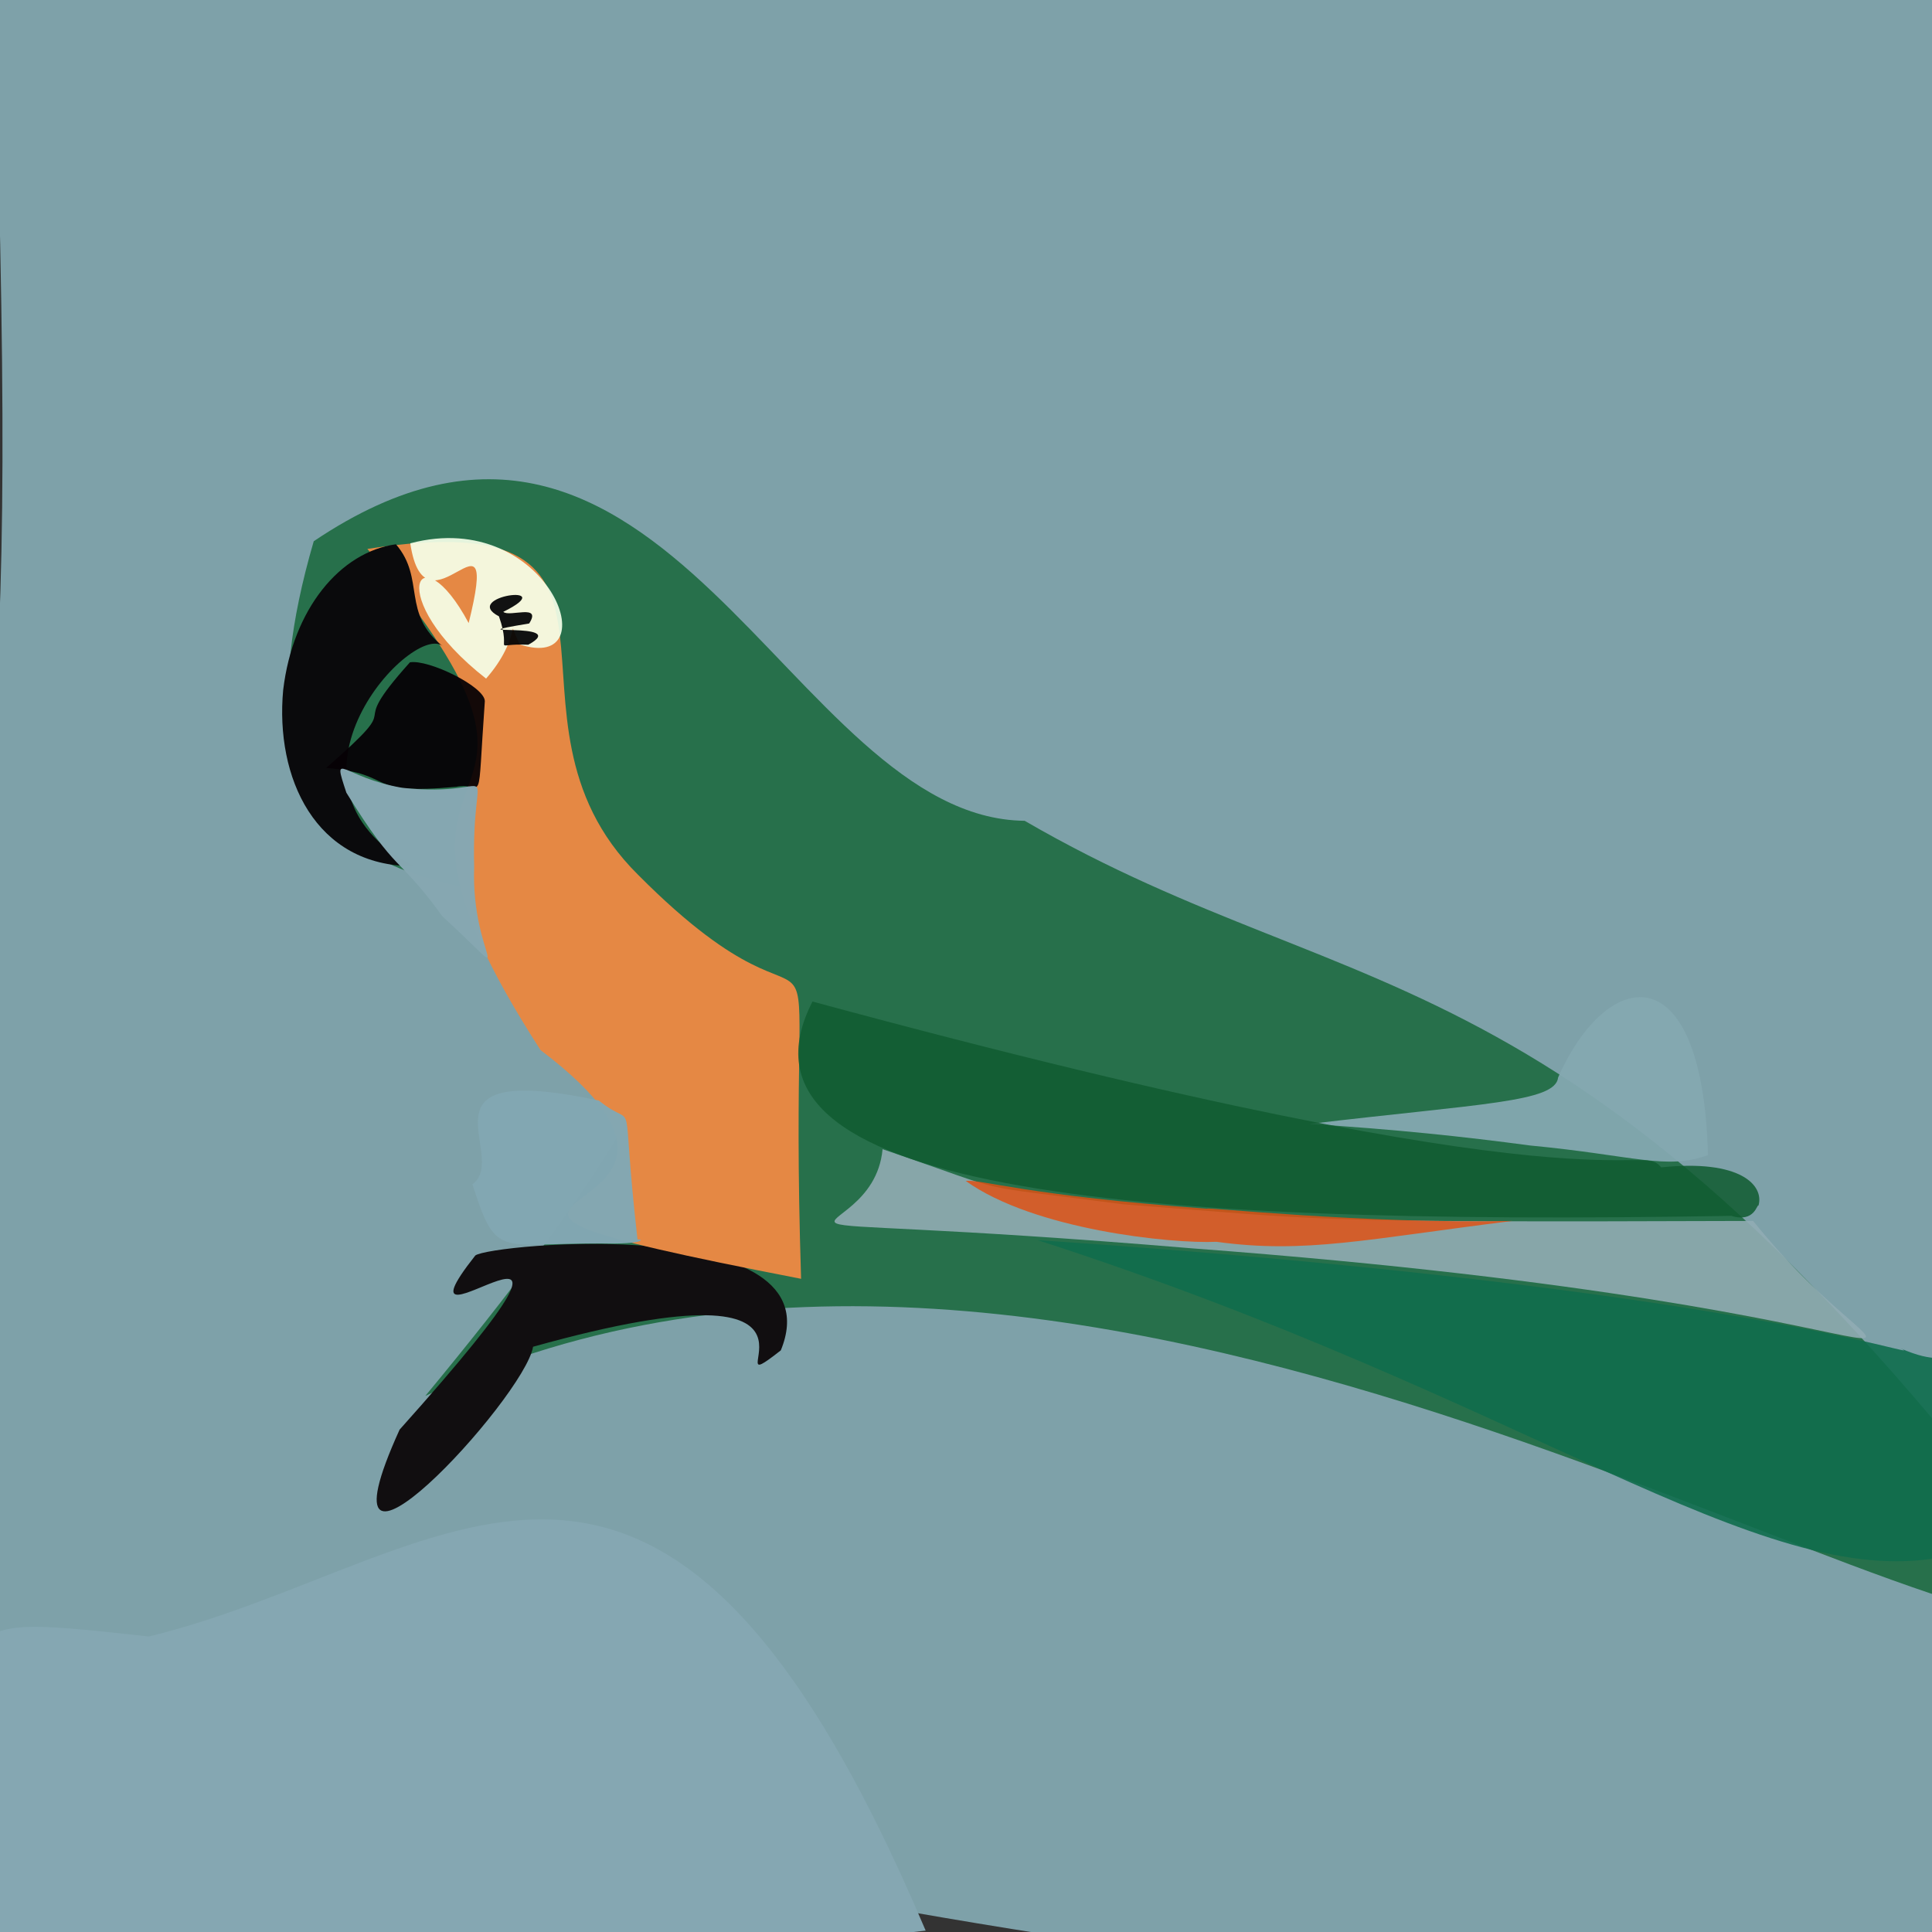 <?xml version="1.0" ?>
<svg height="768" version="1.1" width="768" xmlns="http://www.w3.org/2000/svg">
  <rect width="100%" height="100%" fill="#333333" stroke="none"/>
  <defs/>
  <g>
    <path d="M 766.82 808.011 C 305.884 772.788 161.344 713.405 -42.622 664.739 C -3.982 270.173 8.31 339.275 -3.076 -18.856 C 538.471 -23.475 612.673 -16.915 794.169 2.378 C 788.591 284.924 779.798 338.882 766.82 808.011" fill="rgb(127, 163, 171)" opacity="0.989" stroke="rgb(12, 77, 72)" stroke-linecap="round" stroke-linejoin="round" stroke-opacity="0.619" stroke-width="0.0"/>
    <path d="M 407.326 326.282 C 543.648 405.4 629.691 370.134 830.958 644.118 C 764.108 665.333 425.916 432.725 169.059 554.915 C 444.115 222.634 47.765 479.367 124.715 215.151 C 263.979 121.4 313.497 325.254 407.326 326.282" fill="rgb(11, 97, 46)" opacity="0.757" stroke="rgb(142, 239, 62)" stroke-linecap="round" stroke-linejoin="round" stroke-opacity="0.674" stroke-width="0.0"/>
    <path d="M 189.08 226.88 C 187.877 234.118 185.389 233.648 182.74 234.793 C 178.948 235.64 178.239 232.817 178.587 230.932 C 178.329 228.874 184.036 225.948 185.342 226.679 C 180.722 226.224 188.912 224.96 189.08 226.88" fill="rgb(0, 0, 1)" opacity="1.0" stroke="rgb(108, 227, 103)" stroke-linecap="round" stroke-linejoin="round" stroke-opacity="0.513" stroke-width="0.0"/>
    <path d="M 310.385 536.787 C 279.36 561.146 348.986 497.029 211.906 535.351 C 208.517 555.88 122.011 649.274 158.85 568.301 C 261.893 453.164 149.69 548.768 188.94 499.077 C 194.877 494.404 332.888 481.839 310.385 536.787" fill="rgb(17, 14, 16)" opacity="1.0" stroke="rgb(4, 45, 250)" stroke-linecap="round" stroke-linejoin="round" stroke-opacity="0.908" stroke-width="0.0"/>
    <path d="M 696.892 485.336 C 763.185 567.75 801.017 520.776 474.092 496.254 C 265.001 478.793 346.82 500.469 350.836 456.824 C 406.099 475.618 381.162 470.127 446.564 478.745 C 528.587 484.97 513.219 485.989 696.892 485.336" fill="rgb(145, 172, 179)" opacity="0.902" stroke="rgb(18, 228, 169)" stroke-linecap="round" stroke-linejoin="round" stroke-opacity="0.138" stroke-width="0.0"/>
    <path d="M 367.965 767.445 C 128.746 795.097 118.659 783.056 11.796 777.828 C -11.879 786.945 -15.196 788.158 -11.842 658.176 C -2.457 644.145 7.419 644.781 59.212 650.54 C 178.9 621.166 261.727 516.912 367.965 767.445" fill="rgb(133, 167, 178)" opacity="1.0" stroke="rgb(159, 206, 116)" stroke-linecap="round" stroke-linejoin="round" stroke-opacity="0.085" stroke-width="0.0"/>
    <path d="M 253.569 347.665 C 337.92 432.65 312.663 326.739 318.446 508.345 C 122.551 470.428 314.228 492.563 214.867 417.421 C 127.92 282.712 247.829 340.012 146.034 218.201 C 270.358 199.002 189.731 284.441 253.569 347.665" fill="rgb(229, 136, 68)" opacity="0.997" stroke="rgb(0, 105, 147)" stroke-linecap="round" stroke-linejoin="round" stroke-opacity="0.361" stroke-width="0.0"/>
    <path d="M 176.224 257.062 C 164.965 246.233 103.082 311.473 164.434 344.303 C 125.242 344.461 109.326 309.016 112.569 274.264 C 116.419 242.051 135.218 219.422 157.392 216.356 C 169.21 230.132 159.398 243.824 176.224 257.062" fill="rgb(10, 10, 12)" opacity="1.0" stroke="rgb(123, 164, 252)" stroke-linecap="round" stroke-linejoin="round" stroke-opacity="0.828" stroke-width="0.0"/>
    <path d="M 601.271 485.338 C 543.127 492.562 518.917 498.482 483.598 493.639 C 465.574 494.453 411.044 488.877 383.907 469.448 C 389.419 468.602 408.457 475.31 479.934 480.49 C 477.449 479.589 541.787 486.602 601.271 485.338" fill="rgb(225, 80, 19)" opacity="0.835" stroke="rgb(129, 124, 169)" stroke-linecap="round" stroke-linejoin="round" stroke-opacity="0.759" stroke-width="0.0"/>
    <path d="M 192.726 278.802 C 189.51 323.875 192.632 310.539 181.364 312.764 C 143.881 316.264 158.267 307.687 129.675 305.254 C 164.409 274.935 135.075 294.256 162.953 263.289 C 170.276 261.973 192.926 273.031 192.726 278.802" fill="rgb(6, 0, 5)" opacity="0.936" stroke="rgb(90, 232, 236)" stroke-linecap="round" stroke-linejoin="round" stroke-opacity="0.409" stroke-width="0.0"/>
    <path d="M 188.487 344.651 C 187.156 381.257 207.873 393.796 175.75 364.124 C 158.194 339.769 157.919 348.018 137.684 315.099 C 131.839 297.379 135.87 309.011 159.889 313.17 C 201.461 317.614 187.299 297.144 188.487 344.651" fill="rgb(134, 168, 178)" opacity="0.99" stroke="rgb(120, 37, 112)" stroke-linecap="round" stroke-linejoin="round" stroke-opacity="0.628" stroke-width="0.0"/>
    <path d="M 678.949 459.166 C 662.313 465.239 649.724 459.299 608.28 455.357 C 581.695 451.803 554.708 448.922 520.452 446.79 C 588.83 438.656 618.344 438.178 619.384 428.294 C 638.774 384.455 676.82 377.972 678.949 459.166" fill="rgb(133, 169, 177)" opacity="0.942" stroke="rgb(114, 52, 147)" stroke-linecap="round" stroke-linejoin="round" stroke-opacity="0.061" stroke-width="0.0"/>
    <path d="M 253.422 492.714 C 255.992 492.492 256.276 494.663 239.381 494.285 C 198.293 494.096 197.366 500.747 187.796 470.818 C 202.982 459.448 162.048 421.278 238.055 437.481 C 254.072 450.487 246.212 429.202 253.422 492.714" fill="rgb(131, 167, 178)" opacity="0.988" stroke="rgb(236, 81, 72)" stroke-linecap="round" stroke-linejoin="round" stroke-opacity="0.226" stroke-width="0.0"/>
    <path d="M 778.273 543.247 C 788.061 561.76 784.429 565.691 771.549 619.045 C 698.505 632.63 608.091 556.098 412.443 492.967 C 693.231 511.885 768.322 542.13 755.505 535.996 C 769.927 542.351 771.014 537.667 778.273 543.247" fill="rgb(16, 109, 77)" opacity="0.901" stroke="rgb(203, 237, 151)" stroke-linecap="round" stroke-linejoin="round" stroke-opacity="0.023" stroke-width="0.0"/>
    <path d="M 206.557 256.16 C 187.998 215.576 220.271 238.963 193.221 269.756 C 151.768 237.359 166.362 210.377 186.302 247.677 C 199.339 195.097 169.131 256.317 163.088 215.971 C 218.099 201.475 242.438 267.931 206.557 256.16" fill="rgb(245, 255, 233)" opacity="0.92" stroke="rgb(169, 187, 192)" stroke-linecap="round" stroke-linejoin="round" stroke-opacity="0.684" stroke-width="0.0"/>
    <path d="M 210.358 247.841 C 177.504 253.312 227.771 246.625 209.987 256.299 C 194.327 255.583 203.905 260.797 198.34 245.001 C 182.861 237.001 223.647 231.576 200.068 243.212 C 202.451 245.455 215.507 239.813 210.358 247.841" fill="rgb(2, 3, 4)" opacity="0.933" stroke="rgb(156, 238, 232)" stroke-linecap="round" stroke-linejoin="round" stroke-opacity="0.483" stroke-width="0.0"/>
    <path d="M 699.024 479.253 C 698.453 478.322 697.639 486.237 688.221 483.327 C 444.186 487.487 284.708 472.75 322.976 398.122 C 641.828 484.569 651.386 452.823 660.334 464.045 C 691.938 460.718 701.348 471.235 699.024 479.253" fill="rgb(17, 92, 49)" opacity="0.862" stroke="rgb(225, 215, 138)" stroke-linecap="round" stroke-linejoin="round" stroke-opacity="0.468" stroke-width="0.0"/>
  </g>
</svg>
